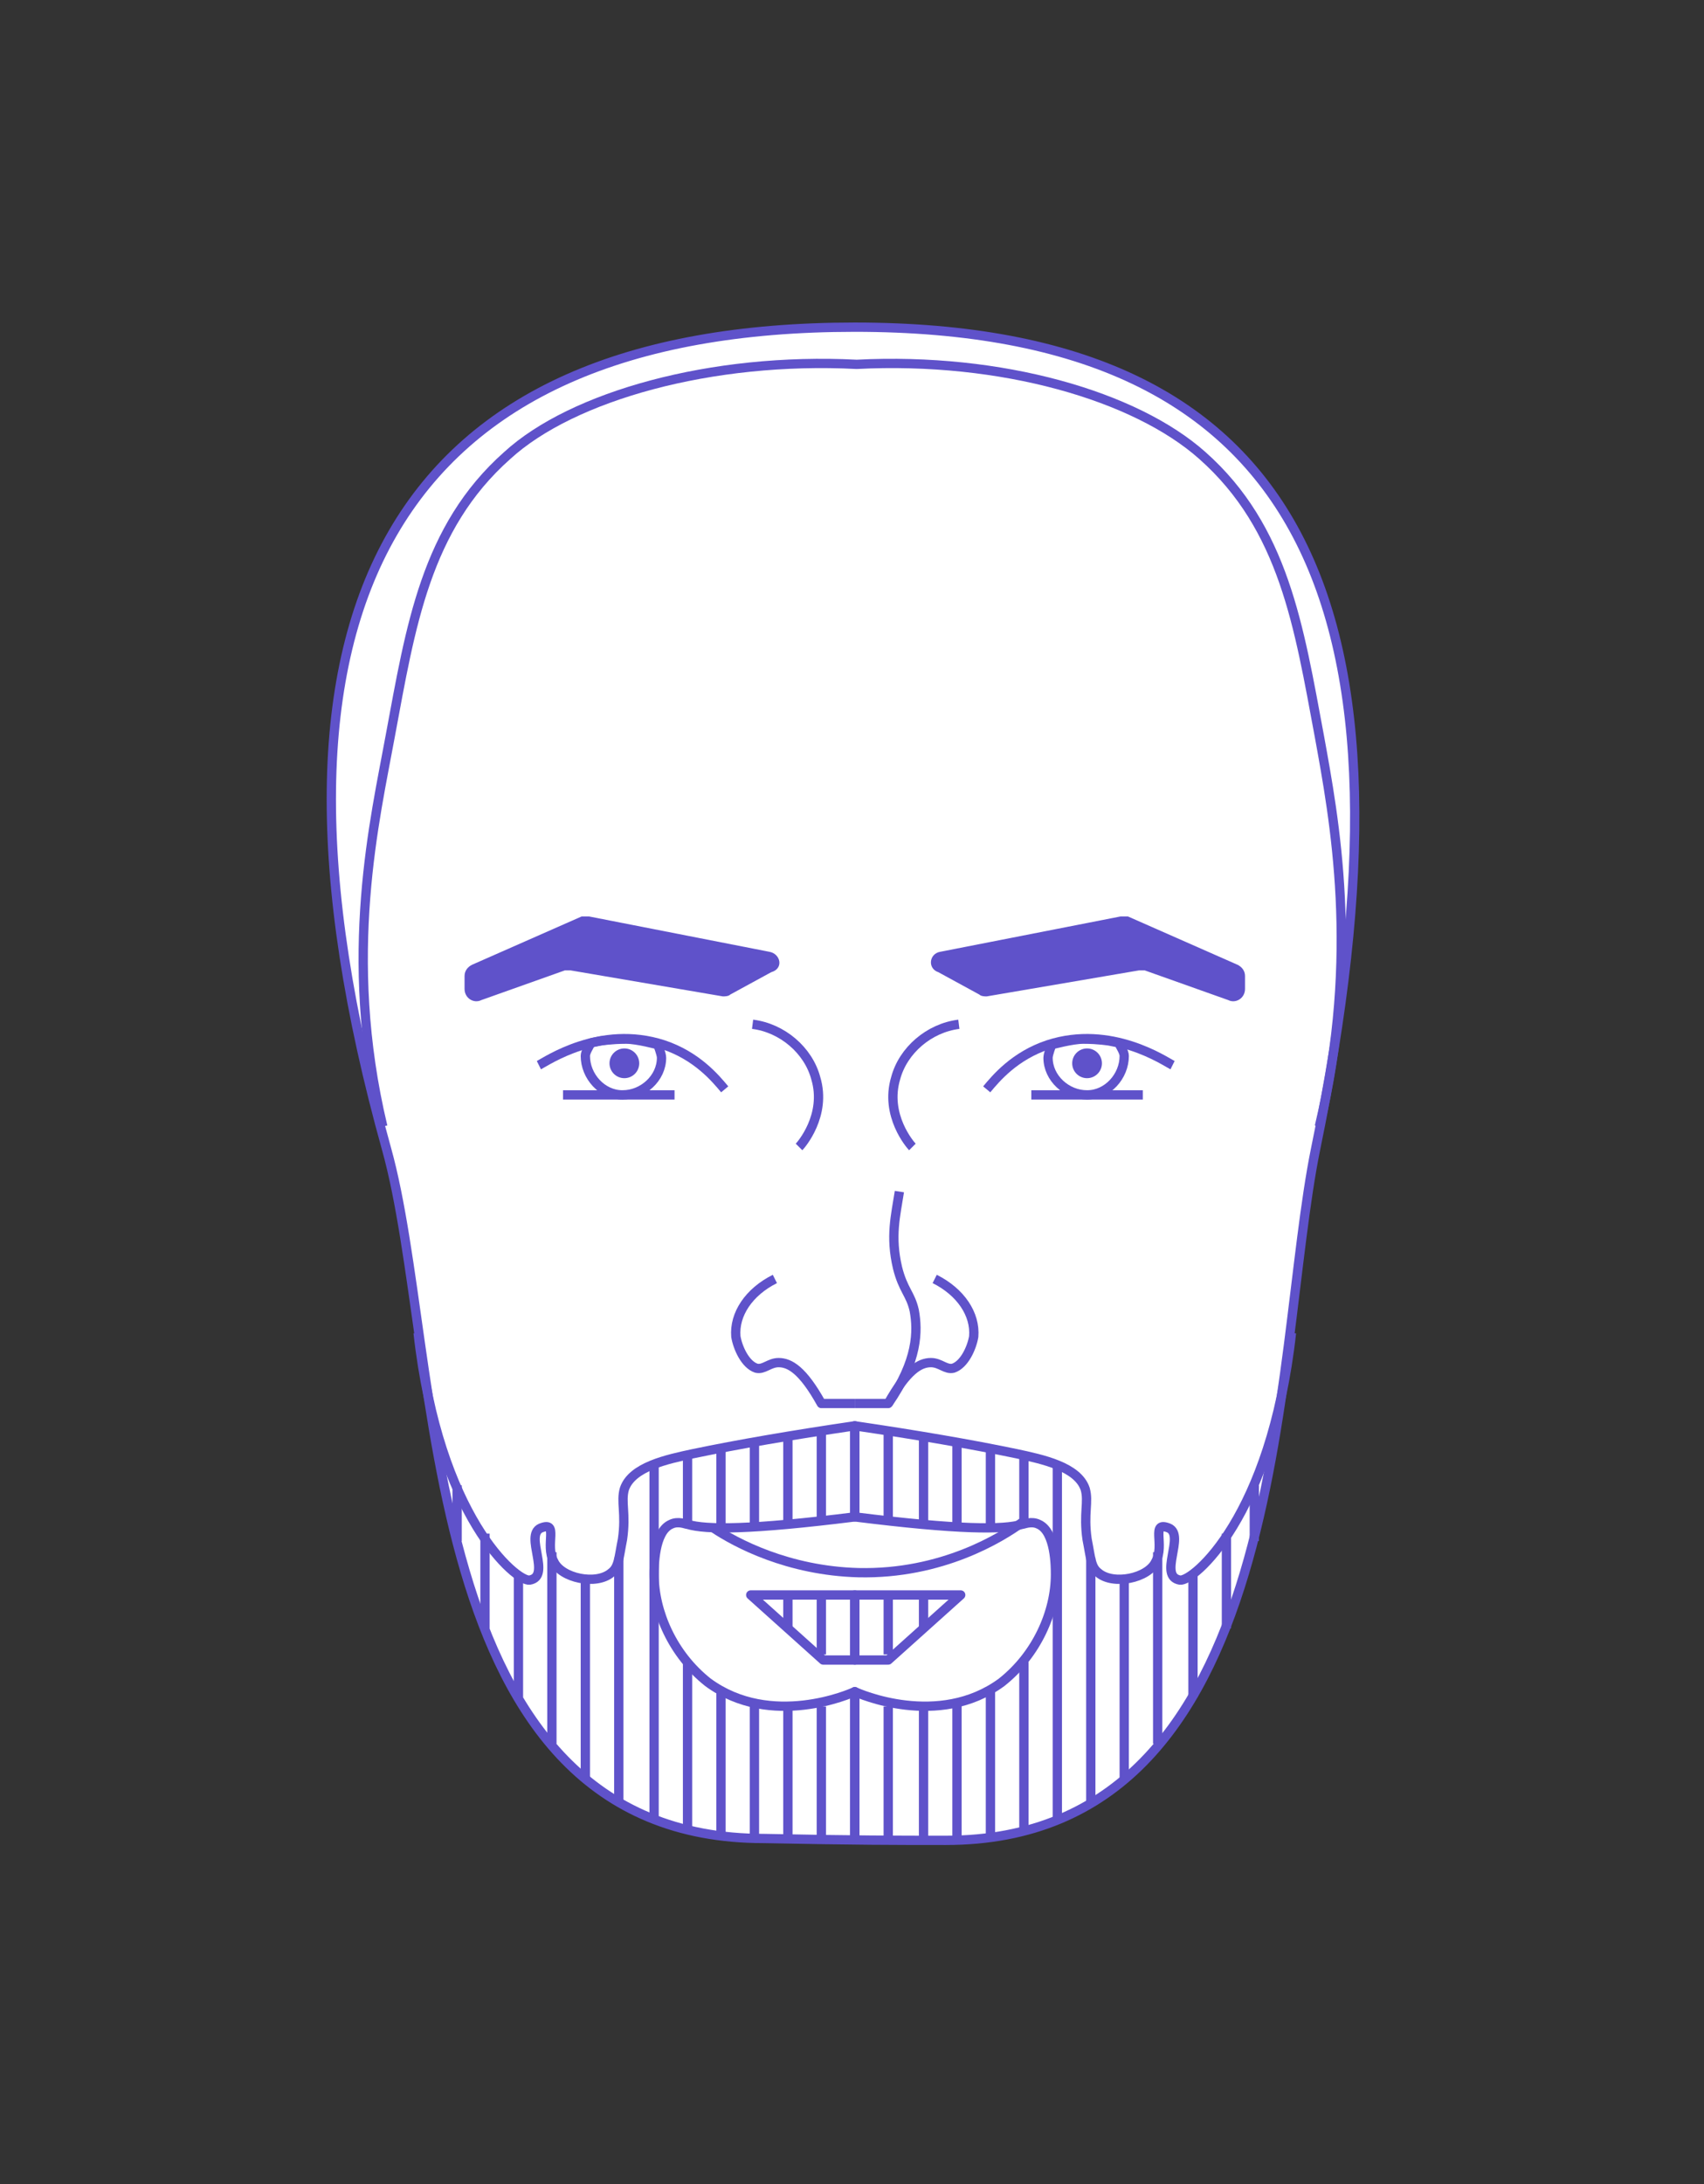 <svg xmlns="http://www.w3.org/2000/svg" viewBox="-250 359.4 91.7 117.5"><rect x="-250" y="359.4" width="91.7" height="117.5" fill="#333333" stroke="none"/><path fill="#FFF" stroke="#5F52CA" stroke-width=".5" stroke-linejoin="round" stroke-miterlimit="10" d="M-199.1 458.4c18.6 0 17.6-25.9 19.9-37.2 6-29.1-.4-44.2-24.8-44.2-24.5 0-33.4 14.8-25.2 44.2 3.1 11.1 1.4 37.1 20.3 37.1 5 .1 7.1.1 9.8.1z"/><path fill="none" stroke="#5F52CA" stroke-width=".5" stroke-miterlimit="10" d="M-202.2 451.2v7.2M-202.2 445v3.4M-202.2 436.3v5M-189.5 444.3v10.8M-185.8 444.1v6.6M-187.7 442.9v10.3M-198.5 450.9v7.5M-198.5 436.9v4.7M-196.7 450.3v7.9M-196.7 437.3v4.3M-194.9 448.8v9.1M-194.9 437.6v3.8M-193.1 438.1v19.2M-191.3 443.2v13.2M-200.3 451.2v7.2M-200.3 445.2v1.8M-200.3 436.6v4.8M-182.5 439.3v3M-184 441.9v5.1"/><path fill="#5F52CA" d="M-199.4 410.6l9.7-1.9h.4l5.9 2.6c.2.1.4.3.4.6v.7c0 .5-.5.8-.9.6l-4.5-1.6h-.3l-8.2 1.4c-.1 0-.3 0-.4-.1l-2.2-1.2c-.6-.2-.5-1 .1-1.1z"/><path fill="none" stroke="#5F52CA" stroke-width=".5" stroke-linejoin="round" stroke-miterlimit="10" d="M-196.9 418c.5-.6 1.5-1.8 3.3-2.4 3.4-1.1 6.3.9 6.7 1.1"/><circle fill="#5F52CA" cx="-191.5" cy="416.6" r=".8"/><path fill="none" stroke="#5F52CA" stroke-width=".5" stroke-linejoin="round" stroke-miterlimit="10" d="M-189.8 415.5c.1.2.3.5.3.7 0 1.1-.9 2.1-2 2.1s-2.1-.9-2.1-2c0-.2.2-.7.2-.7s1.1-.3 1.7-.3c.8 0 1.4.1 1.4.1l.5.1zM-204 434.9h1.8c1-1.8 1.7-2.2 2.3-2.2.5 0 .8.4 1.2.3.6-.2 1-1.1 1.1-1.7.1-1.2-.7-2.4-2.1-3.1M-204 458.4v-8c.2.1 4.5 2 7.9-.5 1.9-1.5 2.9-3.8 2.9-5.8 0-.4 0-2.3-.9-2.7-.4-.2-.8 0-.9 0-1 .3-3.4.3-9-.4v-4.9c3.4.5 6.3 1 8.7 1.5 1.4.3 3.3.7 3.7 1.9.2.7-.1 1.3.1 2.7.2 1 .2 1.5.6 1.8.8.7 2.7.3 3.1-.6.5-.9-.3-2.2.7-1.8.9.4-.6 2.6.6 2.8.7.1 4.9-3.4 6-13.3"/><path fill="none" stroke="#5F52CA" stroke-width=".5" stroke-linejoin="round" stroke-miterlimit="10" d="M-204 448.7h1.8l3.9-3.5h-5.7v3.5zM-195 441.3c-1.1.8-4.3 2.8-8.8 2.7-3.8-.1-6.6-1.6-7.8-2.4M-179 420c2.2-9.2.8-16.6 0-21-1.1-5.9-1.9-11.2-6.3-15.1-3.6-3.2-10.8-5.3-18.6-4.9-7.8-.4-15.3 1.7-18.8 4.9-4.4 3.9-5.2 9.2-6.3 15.1-.8 4.4-2.6 11.8-.4 21"/><path fill="none" stroke="#5F52CA" stroke-width=".5" stroke-miterlimit="10" d="M-205.8 451.2v7.2M-205.8 445v3.4M-205.8 436.3v5M-218.5 444.3v10.8M-222.1 444.1v6.6M-220.3 442.9v10.3M-209.4 450.9v7.5M-209.4 436.9v4.7M-211.2 450.3v7.9M-211.2 437.3v4.3M-213 448.8v9.1M-213 437.6v3.8M-214.8 438.1v19.2M-216.7 443.2v13.2M-207.6 451.2v7.2M-207.6 445.2v1.8M-207.6 436.6v4.8M-225.4 439.3v3M-223.9 441.9v5.1"/><path fill="#5F52CA" d="M-208.6 410.6l-9.7-1.9h-.4l-5.9 2.6c-.2.1-.4.3-.4.6v.7c0 .5.5.8.9.6l4.5-1.6h.3l8.2 1.4c.1 0 .3 0 .4-.1l2.2-1.2c.7-.2.5-1-.1-1.1z"/><path fill="none" stroke="#5F52CA" stroke-width=".5" stroke-linejoin="round" stroke-miterlimit="10" d="M-211 418c-.5-.6-1.5-1.8-3.3-2.4-3.4-1.1-6.3.9-6.7 1.1"/><circle fill="#5F52CA" cx="-216.4" cy="416.6" r=".8"/><path fill="none" stroke="#5F52CA" stroke-width=".5" stroke-linejoin="round" stroke-miterlimit="10" d="M-218.2 415.5c-.1.2-.3.5-.3.7 0 1.1.9 2.1 2 2.1s2.1-.9 2.1-2c0-.2-.2-.7-.2-.7s-1.1-.3-1.7-.3c-.8 0-1.4.1-1.4.1l-.5.1zM-204 434.9h-1.8c-1-1.8-1.7-2.2-2.3-2.2-.5 0-.8.4-1.2.3-.6-.2-1-1.1-1.1-1.7-.1-1.2.7-2.4 2.1-3.1M-204 458.4v-8c-.2.1-4.5 2-7.9-.5-1.9-1.5-2.9-3.8-2.9-5.8 0-.4 0-2.3.9-2.7.4-.2.8 0 .9 0 1 .3 3.4.3 9-.4v-4.9c-3.4.5-6.3 1-8.7 1.5-1.4.3-3.3.7-3.7 1.9-.2.7.1 1.3-.1 2.7-.2 1-.2 1.5-.6 1.8-.8.7-2.7.3-3.1-.6-.5-.9.3-2.2-.7-1.8-.9.4.6 2.6-.6 2.8-.7.1-4.9-3.4-6-13.3"/><path fill="none" stroke="#5F52CA" stroke-width=".5" stroke-linejoin="round" stroke-miterlimit="10" d="M-204 448.7h-1.7l-3.9-3.5h5.6v3.5zM-198.4 414.5c-1.6.2-3 1.4-3.4 2.9-.6 2 .8 3.6.9 3.7M-209.5 414.5c1.6.2 3 1.4 3.4 2.9.6 2-.8 3.6-.9 3.7M-202.2 434.9c1.6-2.3 1.6-3.9 1.4-5-.2-.9-.6-1.1-.9-2.3-.4-1.7-.1-2.8.1-4.1M-194.5 418.3h6M-219.7 418.3h6"/></svg>